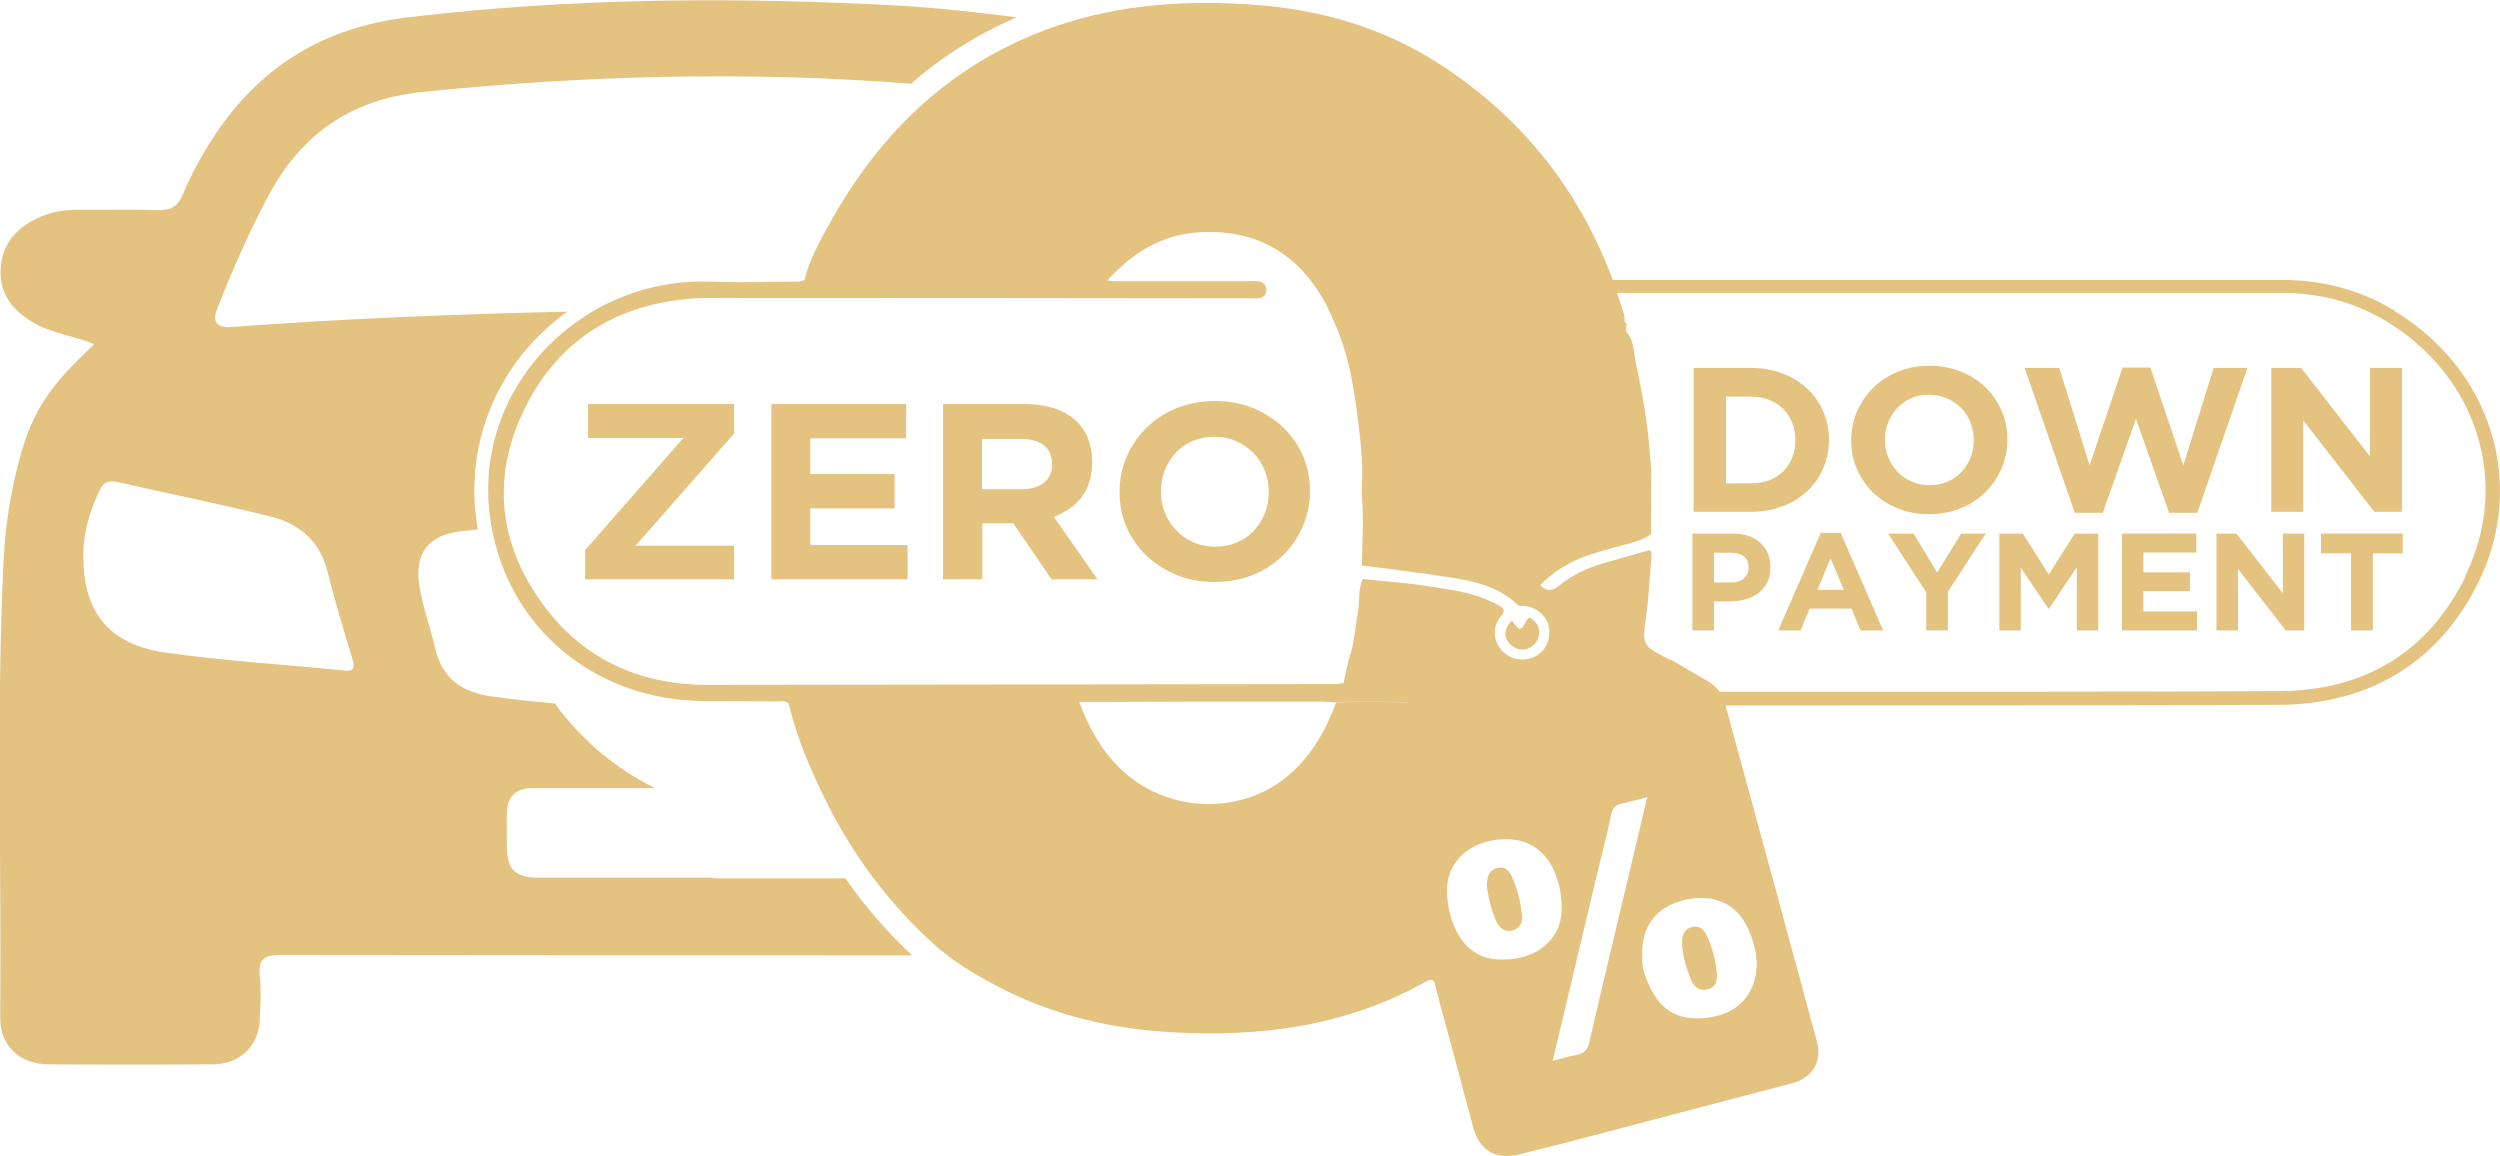 <svg width="93" height="43" viewBox="0 0 93 43" fill="none" xmlns="http://www.w3.org/2000/svg">
<g clip-path="url(#clip0_206_3947)">
<path d="M57.108 23.931C57.33 23.676 57.299 23.264 57.038 23.069C56.969 23.016 56.885 22.896 56.793 23.069C56.717 23.226 56.663 23.324 56.609 23.369C56.594 23.369 56.579 23.369 56.571 23.369C56.571 23.376 56.556 23.384 56.548 23.399C56.479 23.399 56.395 23.286 56.241 23.084C55.935 23.399 55.919 23.729 56.195 23.984C56.471 24.239 56.862 24.217 57.108 23.939V23.931Z" fill="#E4C380"/>
<path d="M89.068 11.549C87.826 10.799 86.432 10.416 84.937 10.416C81.059 10.416 69.761 10.416 67.293 10.416C65.24 10.416 63.116 10.416 59.997 10.416C58.748 7.069 56.617 4.345 53.482 2.341C51.398 1.006 49.075 0.345 46.6 0.173C44.116 5.41434e-05 41.664 0.158 39.295 0.968C35.456 2.289 32.765 4.878 30.857 8.322C30.481 8.99 30.113 9.673 29.922 10.424C29.845 10.439 29.761 10.476 29.684 10.476C27.96 10.476 28.075 10.529 26.35 10.476C24.81 10.431 23.346 10.836 22.089 11.557C22.073 11.557 22.058 11.557 22.043 11.557C22.043 11.557 22.027 11.564 22.027 11.572C22.043 11.572 22.058 11.572 22.073 11.572C19.322 13.178 17.59 16.345 18.333 19.849C19.115 23.556 22.288 26.04 26.151 26.078C27.684 26.093 27.37 26.078 28.902 26.093C29.048 26.093 29.209 26.048 29.339 26.168C29.631 27.413 30.129 28.577 30.688 29.717C31.692 31.759 33.026 33.575 34.72 35.105C35.448 35.766 36.314 36.284 37.203 36.741C39.203 37.777 41.342 38.272 43.587 38.4C46.906 38.587 50.102 38.175 53.038 36.516C53.298 36.374 53.344 36.456 53.398 36.681C53.551 37.304 53.727 37.927 53.896 38.55C54.203 39.683 54.502 40.816 54.808 41.949C55.038 42.805 55.651 43.158 56.525 42.94C57.115 42.79 57.698 42.647 58.288 42.497C61.078 41.762 63.867 41.034 66.665 40.298C67.416 40.096 67.792 39.495 67.592 38.753C66.466 34.58 65.324 30.415 64.189 26.243C64.818 26.243 65.408 26.243 65.968 26.243C69.133 26.243 80.354 26.243 84.791 26.22C88.164 26.198 90.724 24.629 92.188 21.68C94.004 18.018 92.693 13.756 89.068 11.564V11.549ZM52.386 26.123C51.489 26.13 50.6 26.07 49.704 26.138C49.297 27.218 48.746 28.194 47.818 28.937C46.078 30.325 43.396 30.243 41.687 28.607C40.959 27.901 40.491 27.046 40.146 26.115C41.51 26.115 42.875 26.1 44.239 26.1C45.895 26.1 47.55 26.1 49.206 26.1C49.367 26.1 49.535 26.123 49.696 26.13C50.585 26.063 51.482 26.123 52.379 26.115C53.022 26.115 53.091 26.063 53.283 25.402C53.091 26.063 53.022 26.108 52.379 26.115L52.386 26.123ZM53.122 21.8C52.317 21.688 51.505 21.62 50.7 21.538C50.508 21.92 50.593 22.348 50.516 22.753C50.409 23.354 50.386 23.977 50.164 24.562C50.102 24.847 50.041 25.132 49.98 25.417C49.857 25.425 49.734 25.447 49.612 25.447C41.234 25.462 34.712 25.462 26.335 25.477C23.744 25.477 21.652 24.494 20.165 22.438C18.563 20.232 18.295 17.8 19.452 15.339C20.625 12.84 22.671 11.422 25.484 11.129C25.898 11.084 26.312 11.084 26.726 11.084C33.915 11.084 39.249 11.091 46.439 11.099C46.561 11.099 46.692 11.107 46.814 11.099C46.983 11.076 47.098 10.994 47.105 10.814C47.121 10.619 47.014 10.506 46.83 10.469C46.707 10.446 46.584 10.461 46.454 10.461C44.798 10.461 43.135 10.461 41.48 10.461C41.388 10.461 41.288 10.439 41.196 10.431C42.116 9.411 43.212 8.72 44.638 8.638C46.584 8.533 48.079 9.298 49.106 10.934C49.321 11.279 49.497 11.647 49.65 12.022C50.148 13.133 50.355 14.318 50.501 15.504C50.6 16.329 50.715 17.163 50.662 18.003C50.662 18.138 50.662 18.281 50.662 18.416C50.731 19.286 50.677 20.157 50.662 21.035C51.75 21.177 52.846 21.305 53.927 21.477C54.839 21.62 55.743 21.815 56.441 22.483C56.54 22.581 56.648 22.528 56.755 22.543C57.222 22.618 57.575 22.963 57.629 23.391C57.682 23.856 57.452 24.277 57.046 24.449C56.632 24.629 56.142 24.517 55.843 24.172C55.552 23.834 55.513 23.309 55.82 22.948C56.027 22.708 55.943 22.626 55.728 22.506C54.916 22.055 54.011 21.935 53.114 21.808L53.122 21.8ZM55.851 35.691C54.563 35.728 53.865 34.52 53.827 33.169C53.797 32.014 54.77 31.188 56.088 31.218C57.445 31.241 58.073 32.449 58.096 33.74C58.119 34.933 57.184 35.713 55.851 35.698V35.691ZM59.131 38.745C59.062 39.03 58.955 39.188 58.656 39.24C58.357 39.293 58.073 39.383 57.759 39.465C58.326 37.072 58.893 34.708 59.453 32.344C59.614 31.661 59.798 30.986 59.936 30.295C59.982 30.055 60.097 29.95 60.319 29.897C60.626 29.83 60.924 29.747 61.277 29.657C61.009 30.798 60.748 31.894 60.487 32.989C60.035 34.903 59.568 36.816 59.131 38.738V38.745ZM65.048 34.595C65.301 35.173 65.439 35.773 65.285 36.404C65.079 37.229 64.45 37.747 63.515 37.86C62.542 37.98 61.867 37.657 61.453 36.861C61.231 36.441 61.062 36.006 61.093 35.623C61.032 34.468 61.606 33.725 62.68 33.477C63.768 33.229 64.626 33.62 65.048 34.588V34.595ZM91.72 21.448C90.325 24.254 87.995 25.688 84.784 25.71C80.346 25.74 69.125 25.733 65.96 25.733C65.339 25.733 64.68 25.733 63.967 25.733C63.86 25.575 63.707 25.44 63.523 25.335C63.07 25.08 62.626 24.809 62.181 24.554C62.143 24.539 62.097 24.532 62.066 24.517C61.07 23.999 61.093 23.999 61.239 22.903C61.338 22.183 61.369 21.455 61.43 20.727C61.43 20.637 61.461 20.532 61.361 20.465C60.779 20.63 60.204 20.795 59.621 20.96C59.039 21.132 58.487 21.387 58.02 21.77C57.767 21.98 57.567 22.033 57.291 21.77C57.782 21.267 58.38 20.9 59.054 20.667C59.614 20.472 60.189 20.337 60.756 20.172C60.993 20.104 61.223 20.014 61.423 19.872C61.423 19.061 61.423 18.258 61.43 17.448C61.415 17.305 61.4 17.163 61.384 17.02C61.315 15.789 61.078 14.581 60.832 13.373C60.764 13.035 60.779 12.652 60.511 12.36C60.457 12.3 60.511 12.142 60.511 12.037C60.38 11.97 60.457 11.842 60.426 11.744C60.342 11.459 60.25 11.174 60.158 10.896C63.178 10.896 65.263 10.896 67.27 10.896C69.739 10.896 81.036 10.896 84.914 10.896C86.317 10.896 87.62 11.257 88.777 11.954C92.172 14.011 93.406 17.995 91.705 21.425L91.72 21.448Z" fill="#E4C380"/>
<path d="M21.874 16.292H25.423L21.767 20.464V21.552H27.308V20.299H23.645L27.308 16.127V15.031H21.874V16.292Z" fill="#E4C380"/>
<path d="M30.144 18.911H33.279V17.635H30.144V16.307H33.708V15.031H28.696V21.552H33.762V20.277H30.144V18.911Z" fill="#E4C380"/>
<path d="M40.231 18.491C40.491 18.161 40.629 17.725 40.629 17.2V17.185C40.629 16.51 40.407 15.977 39.97 15.602C39.525 15.226 38.912 15.031 38.123 15.031H35.08V21.552H36.544V19.466H37.694L39.119 21.552H40.828L39.203 19.226C39.625 19.069 39.97 18.828 40.238 18.498L40.231 18.491ZM39.142 17.275C39.142 17.553 39.043 17.778 38.851 17.943C38.659 18.108 38.383 18.198 38.016 18.198H36.529V16.329H37.985C38.345 16.329 38.629 16.404 38.828 16.562C39.027 16.72 39.135 16.952 39.135 17.26V17.275H39.142Z" fill="#E4C380"/>
<path d="M47.734 15.902C47.42 15.602 47.044 15.361 46.615 15.181C46.186 15.001 45.711 14.919 45.197 14.919C44.684 14.919 44.208 15.009 43.772 15.181C43.335 15.361 42.967 15.602 42.653 15.909C42.338 16.217 42.093 16.577 41.917 16.982C41.74 17.388 41.648 17.823 41.648 18.288V18.303C41.648 18.768 41.733 19.204 41.909 19.609C42.085 20.014 42.331 20.367 42.645 20.667C42.959 20.967 43.335 21.207 43.764 21.387C44.193 21.568 44.668 21.65 45.182 21.65C45.695 21.65 46.17 21.56 46.607 21.387C47.044 21.207 47.412 20.967 47.726 20.66C48.041 20.352 48.286 19.992 48.462 19.586C48.638 19.181 48.73 18.746 48.73 18.281V18.266C48.73 17.8 48.646 17.365 48.47 16.96C48.294 16.555 48.048 16.202 47.734 15.902ZM47.197 18.311C47.197 18.588 47.151 18.851 47.052 19.099C46.952 19.346 46.814 19.556 46.646 19.744C46.469 19.932 46.262 20.074 46.01 20.179C45.764 20.284 45.496 20.337 45.205 20.337C44.913 20.337 44.638 20.284 44.392 20.172C44.147 20.067 43.932 19.917 43.756 19.729C43.572 19.541 43.434 19.324 43.335 19.076C43.235 18.828 43.189 18.566 43.189 18.288V18.273C43.189 17.995 43.235 17.733 43.335 17.485C43.434 17.238 43.572 17.027 43.741 16.84C43.917 16.652 44.124 16.51 44.369 16.405C44.615 16.299 44.883 16.247 45.182 16.247C45.481 16.247 45.741 16.299 45.986 16.412C46.232 16.517 46.446 16.667 46.63 16.855C46.814 17.042 46.952 17.26 47.052 17.508C47.151 17.755 47.197 18.018 47.197 18.296V18.311Z" fill="#E4C380"/>
<path d="M65.492 20.194C65.37 20.082 65.224 19.999 65.048 19.939C64.872 19.879 64.68 19.849 64.458 19.849H62.955V23.451H63.76V22.371H64.373C64.58 22.371 64.772 22.341 64.956 22.288C65.14 22.235 65.293 22.153 65.431 22.048C65.569 21.943 65.669 21.808 65.745 21.65C65.822 21.493 65.86 21.312 65.86 21.102C65.86 20.907 65.83 20.735 65.761 20.584C65.699 20.434 65.6 20.299 65.485 20.194H65.492ZM65.048 21.117C65.048 21.275 64.994 21.402 64.879 21.508C64.764 21.613 64.611 21.665 64.404 21.665H63.76V20.562H64.389C64.588 20.562 64.749 20.607 64.871 20.697C64.987 20.787 65.048 20.922 65.048 21.102V21.117Z" fill="#E4C380"/>
<path d="M67.731 19.826L66.152 23.451H66.979L67.317 22.641H68.873L69.21 23.451H70.053L68.474 19.826H67.731ZM67.608 21.943L68.098 20.772L68.589 21.943H67.615H67.608Z" fill="#E4C380"/>
<path d="M72.061 21.297L71.187 19.849H70.237L71.655 22.033V23.451H72.459V22.018L73.87 19.849H72.958L72.061 21.297Z" fill="#E4C380"/>
<path d="M76.215 21.372L75.249 19.849H74.376V23.451H75.173V21.117L76.2 22.641H76.223L77.257 21.102V23.451H78.054V19.849H77.181L76.215 21.372Z" fill="#E4C380"/>
<path d="M79.733 21.988H81.465V21.29H79.733V20.555H81.703V19.849H78.936V23.451H81.726V22.746H79.733V21.988Z" fill="#E4C380"/>
<path d="M84.922 22.07L83.197 19.849H82.454V23.451H83.251V21.162L85.029 23.451H85.719V19.849H84.922V22.07Z" fill="#E4C380"/>
<path d="M86.34 20.584H87.459V23.451H88.271V20.584H89.382V19.849H86.34V20.584Z" fill="#E4C380"/>
<path d="M66.305 18.836C66.665 18.701 66.972 18.513 67.225 18.273C67.485 18.033 67.684 17.748 67.822 17.425C67.96 17.102 68.037 16.75 68.037 16.367V16.352C68.037 15.977 67.968 15.624 67.822 15.301C67.684 14.979 67.485 14.694 67.225 14.453C66.964 14.213 66.657 14.026 66.305 13.891C65.945 13.755 65.554 13.688 65.132 13.688H63.002V19.039H65.132C65.561 19.039 65.952 18.971 66.305 18.828V18.836ZM64.205 14.754H65.132C65.377 14.754 65.6 14.791 65.807 14.874C66.006 14.956 66.182 15.061 66.328 15.204C66.473 15.347 66.581 15.519 66.665 15.714C66.749 15.909 66.788 16.127 66.788 16.367V16.382C66.788 16.622 66.749 16.84 66.665 17.035C66.581 17.23 66.473 17.395 66.328 17.538C66.182 17.68 66.014 17.793 65.807 17.868C65.607 17.943 65.377 17.98 65.132 17.98H64.205V14.754Z" fill="#E4C380"/>
<path d="M69.677 18.326C69.938 18.573 70.237 18.768 70.597 18.911C70.95 19.054 71.34 19.129 71.762 19.129C72.183 19.129 72.574 19.054 72.927 18.911C73.287 18.768 73.594 18.566 73.847 18.318C74.107 18.063 74.306 17.77 74.452 17.44C74.598 17.11 74.674 16.75 74.674 16.367V16.352C74.674 15.969 74.605 15.609 74.46 15.279C74.314 14.949 74.115 14.656 73.862 14.408C73.601 14.161 73.295 13.966 72.942 13.823C72.59 13.681 72.199 13.605 71.777 13.605C71.356 13.605 70.965 13.681 70.612 13.823C70.26 13.966 69.945 14.168 69.692 14.416C69.432 14.671 69.233 14.964 69.087 15.294C68.941 15.624 68.865 15.984 68.865 16.367V16.382C68.865 16.765 68.934 17.125 69.079 17.455C69.225 17.785 69.424 18.078 69.677 18.326ZM70.122 16.352C70.122 16.119 70.16 15.909 70.244 15.707C70.329 15.504 70.436 15.332 70.582 15.174C70.727 15.024 70.896 14.904 71.095 14.814C71.294 14.724 71.517 14.686 71.762 14.686C72.007 14.686 72.222 14.731 72.429 14.821C72.628 14.911 72.804 15.031 72.957 15.181C73.111 15.332 73.218 15.512 73.302 15.714C73.387 15.917 73.425 16.134 73.425 16.367V16.382C73.425 16.615 73.387 16.825 73.302 17.027C73.218 17.23 73.111 17.403 72.965 17.56C72.82 17.71 72.651 17.83 72.444 17.921C72.245 18.011 72.022 18.048 71.777 18.048C71.532 18.048 71.31 18.003 71.11 17.913C70.911 17.823 70.735 17.703 70.589 17.553C70.444 17.403 70.329 17.223 70.244 17.02C70.16 16.817 70.122 16.6 70.122 16.367V16.352Z" fill="#E4C380"/>
<path d="M82.347 13.688L81.22 17.312L79.993 13.673H78.959L77.733 17.312L76.606 13.688H75.318L77.181 19.076H78.223L79.457 15.579L80.691 19.076H81.741L83.603 13.688H82.347Z" fill="#E4C380"/>
<path d="M85.68 15.639L88.325 19.039H89.352V13.688H88.164V16.982L85.604 13.688H84.493V19.039H85.68V15.639Z" fill="#E4C380"/>
<path d="M26.549 32.651C24.404 32.651 22.25 32.651 20.104 32.651C19.138 32.651 18.862 32.366 18.854 31.428C18.854 31.031 18.847 30.633 18.854 30.235C18.87 29.65 19.176 29.32 19.782 29.32C21.307 29.32 22.84 29.32 24.365 29.32C22.878 28.577 21.606 27.504 20.64 26.168C19.851 26.1 19.061 26.018 18.28 25.905C17.199 25.755 16.456 25.252 16.195 24.134C16.011 23.339 15.72 22.573 15.597 21.763C15.421 20.57 15.942 19.902 17.161 19.759C17.367 19.736 17.575 19.714 17.774 19.692C17.352 17.32 17.981 14.919 19.521 13.065C19.989 12.502 20.525 12.015 21.1 11.594C16.931 11.684 12.761 11.857 8.607 12.165C8.066 12.205 7.889 11.979 8.078 11.489C8.638 10.063 9.251 8.66 9.971 7.309C11.182 5.028 13.014 3.7 15.704 3.422C21.775 2.799 27.829 2.642 33.892 3.114C35.065 2.086 36.375 1.268 37.824 0.645C36.375 0.465 34.919 0.293 33.463 0.21C27.354 -0.12 21.261 -0.082 15.175 0.645C12.033 1.021 9.665 2.484 7.971 5.058C7.519 5.748 7.12 6.469 6.806 7.227C6.614 7.7 6.338 7.835 5.84 7.82C4.867 7.782 3.894 7.812 2.92 7.805C2.437 7.805 1.977 7.865 1.533 8.052C0.651 8.42 0.077 9.043 0.023 10.003C-0.031 10.949 0.498 11.587 1.303 12.037C1.977 12.412 2.759 12.495 3.51 12.803C1.701 14.483 1.104 15.451 0.605 17.553C0.353 18.611 0.192 19.684 0.138 20.772C-0.146 26.46 0.061 32.156 0.008 37.845C-1.2327e-05 38.903 0.728 39.586 1.801 39.593C3.84 39.608 5.871 39.608 7.91 39.593C8.921 39.593 9.619 38.925 9.665 37.942C9.688 37.387 9.718 36.831 9.665 36.284C9.596 35.638 9.872 35.526 10.47 35.526C16.816 35.533 26.511 35.541 33.93 35.541C33.011 34.678 32.175 33.717 31.447 32.674C29.416 32.674 27.37 32.674 26.549 32.674V32.651ZM12.754 24.937C10.554 24.719 8.339 24.584 6.155 24.277C4.062 23.977 3.096 22.776 3.104 20.72C3.081 19.894 3.319 19.046 3.71 18.236C3.848 17.943 4.031 17.86 4.353 17.928C6.262 18.363 8.186 18.746 10.079 19.219C11.144 19.481 11.895 20.134 12.179 21.245C12.455 22.341 12.777 23.421 13.106 24.502C13.213 24.855 13.168 24.99 12.761 24.945L12.754 24.937Z" fill="#E4C380"/>
<path d="M62.978 34.475C62.664 34.535 62.572 34.768 62.572 35.053C62.58 35.541 62.726 36.006 62.91 36.456C63.017 36.704 63.216 36.884 63.53 36.801C63.822 36.726 63.891 36.501 63.868 36.231C63.822 35.751 63.714 35.278 63.507 34.835C63.408 34.617 63.27 34.422 62.978 34.475Z" fill="#E4C380"/>
<path d="M56.272 32.674C56.165 32.449 56.035 32.216 55.728 32.284C55.398 32.351 55.314 32.606 55.306 32.952C55.368 33.38 55.467 33.852 55.674 34.295C55.774 34.52 55.981 34.693 56.272 34.61C56.579 34.52 56.655 34.28 56.617 34.002C56.556 33.552 56.464 33.102 56.272 32.682V32.674Z" fill="#E4C380"/>
</g>
<defs>
<clipPath id="clip0_206_3947">
<rect width="93" height="43" fill="white"/>
</clipPath>
</defs>
</svg>
